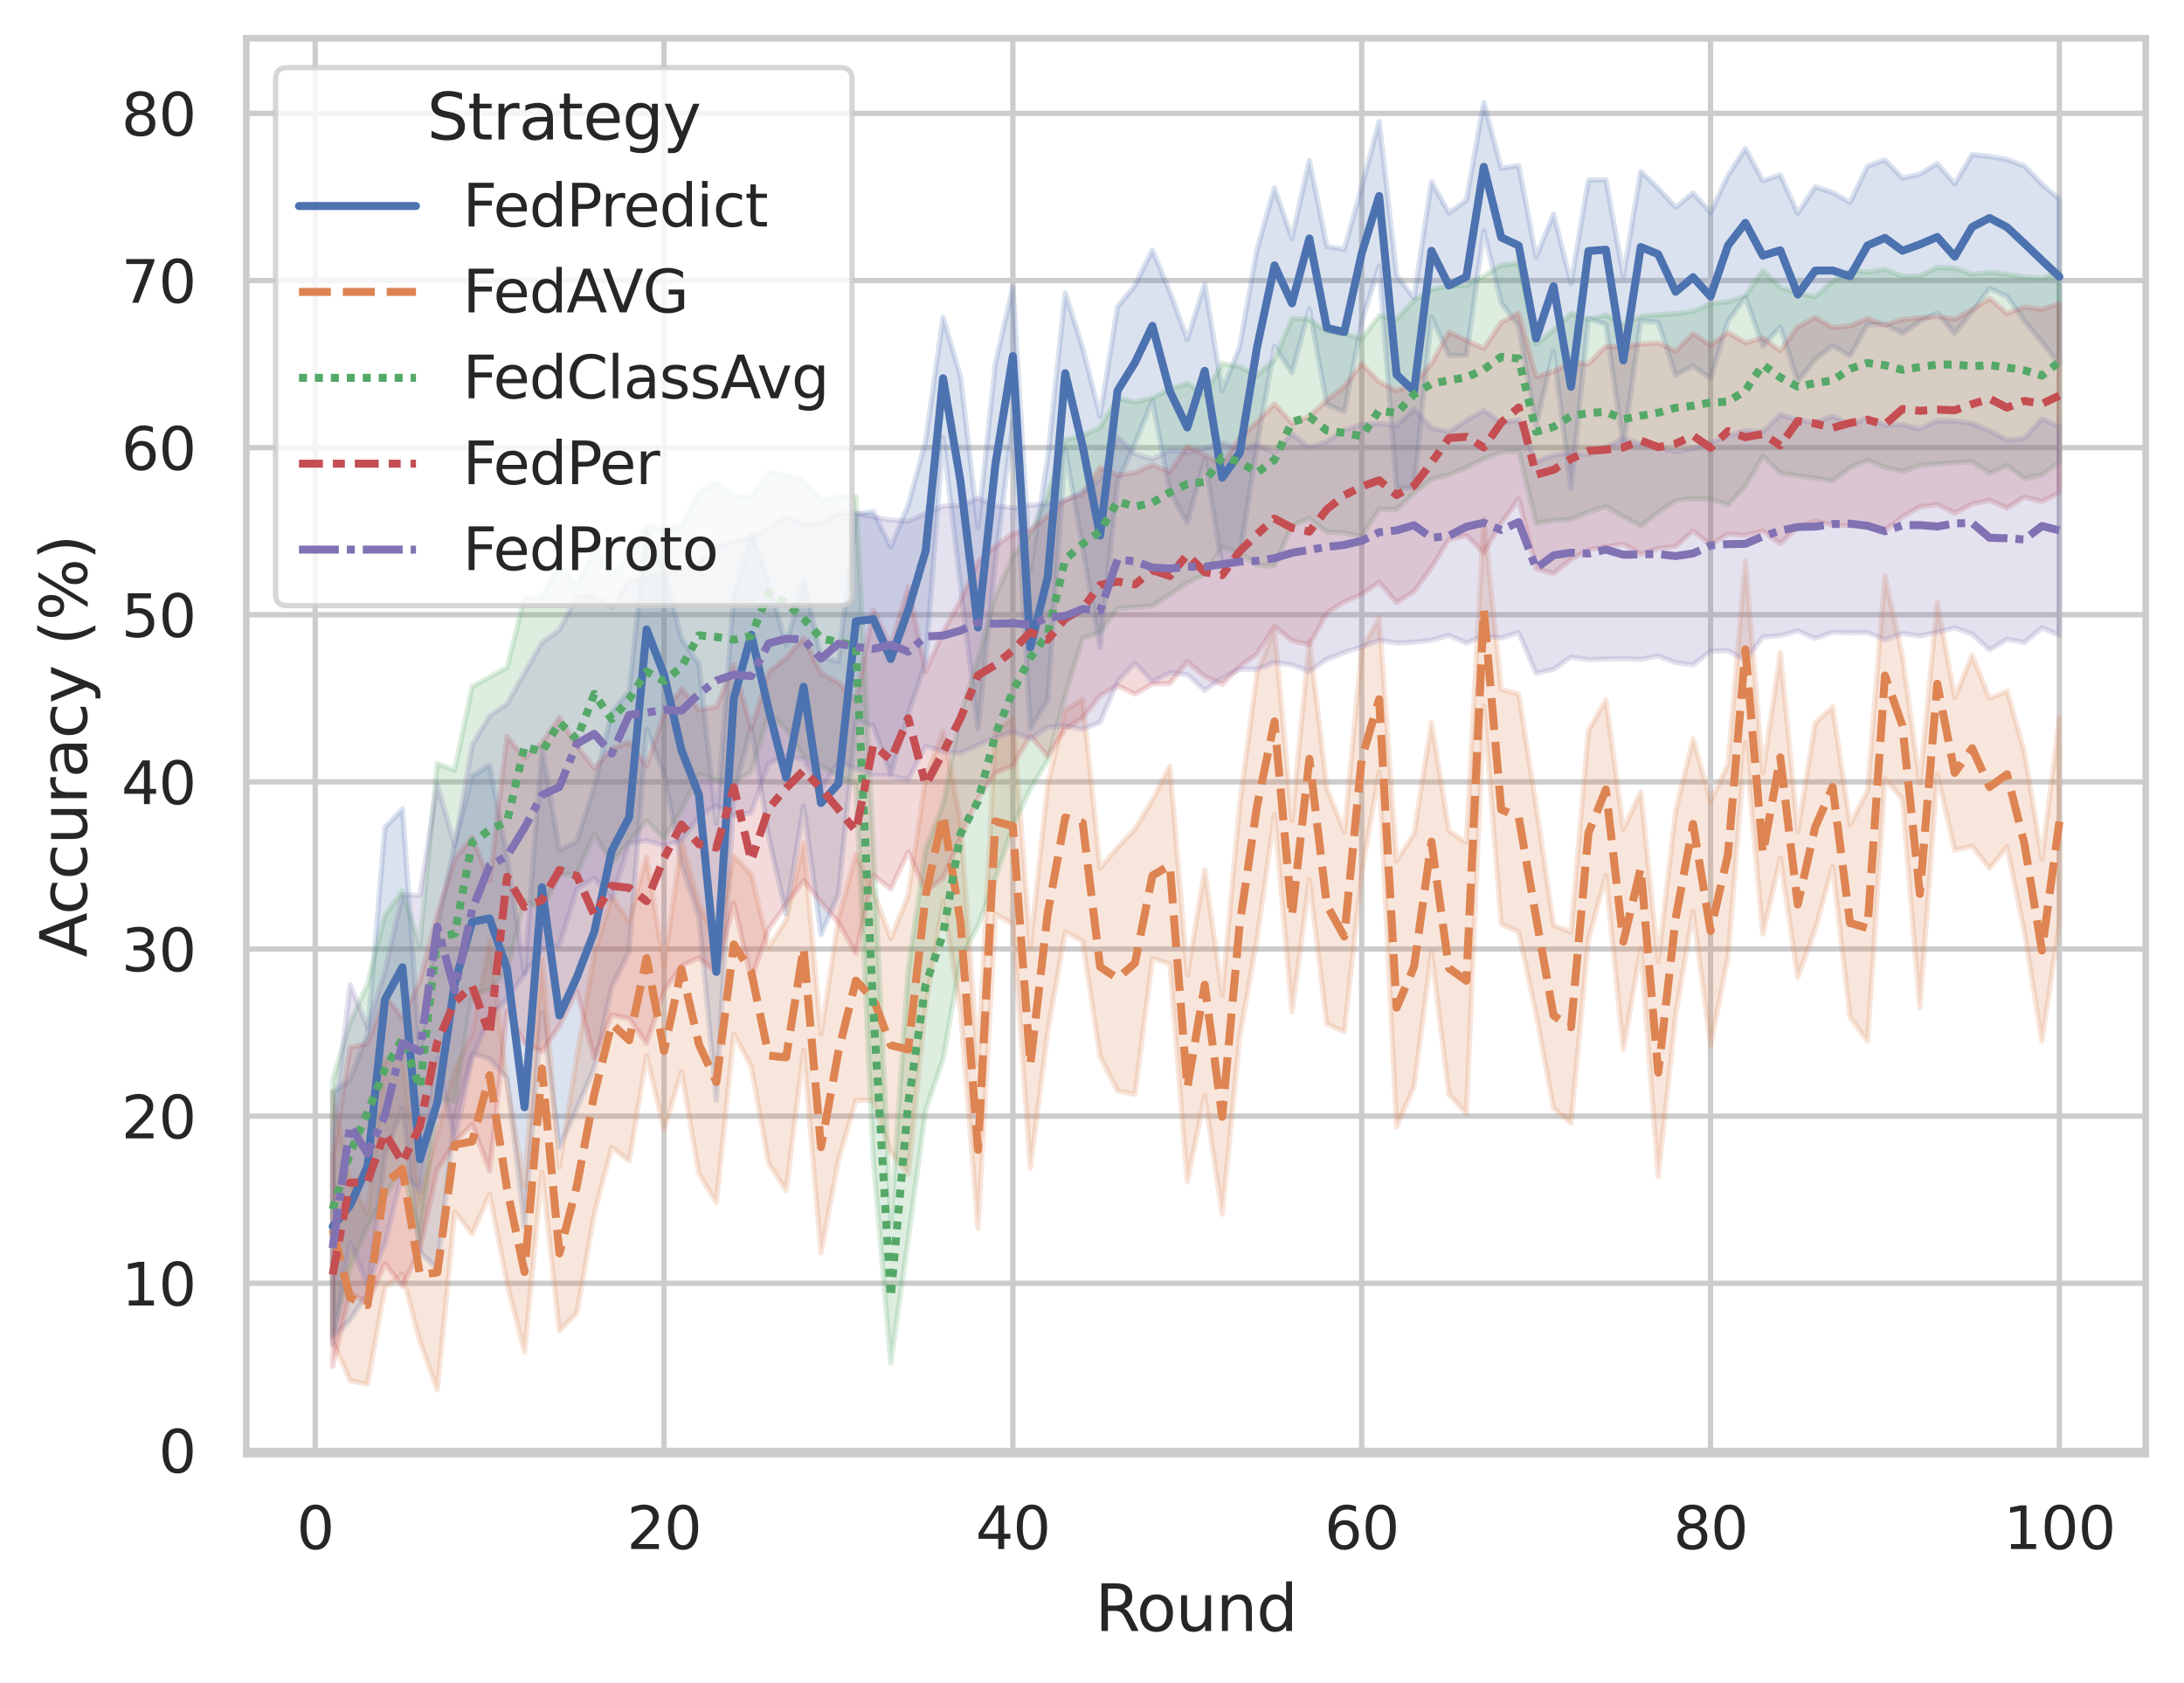 <?xml version="1.0" encoding="utf-8" standalone="no"?>
<!DOCTYPE svg PUBLIC "-//W3C//DTD SVG 1.1//EN"
  "http://www.w3.org/Graphics/SVG/1.1/DTD/svg11.dtd">
<svg xmlns:xlink="http://www.w3.org/1999/xlink" width="410.631pt" height="316.272pt" viewBox="0 0 410.631 316.272" xmlns="http://www.w3.org/2000/svg" version="1.1">
 <defs>
  <style type="text/css">*{stroke-linejoin: round; stroke-linecap: butt}</style>
 </defs>
 <g id="figure_1">
  <g id="patch_1">
   <path d="M 0 316.272 
L 410.631 316.272 
L 410.631 0 
L 0 0 
z
" style="fill: #ffffff"/>
  </g>
  <g id="axes_1">
   <g id="patch_2">
    <path d="M 46.311 273.312 
L 403.431 273.312 
L 403.431 7.2 
L 46.311 7.2 
z
" style="fill: #ffffff"/>
   </g>
   <g id="matplotlib.axis_1">
    <g id="xtick_1">
     <g id="line2d_1">
      <path d="M 59.265 273.312 
L 59.265 7.2 
" clip-path="url(#p1f7f3a51f3)" style="fill: none; stroke: #cccccc; stroke-linecap: round"/>
     </g>
     <g id="text_1">
      <!-- 0 -->
      <g style="fill: #262626" transform="translate(55.765 291.17) scale(0.11 -0.11)">
       <defs>
        <path id="DejaVuSans-30" d="M 2034 4250 
Q 1547 4250 1301 3770 
Q 1056 3291 1056 2328 
Q 1056 1369 1301 889 
Q 1547 409 2034 409 
Q 2525 409 2770 889 
Q 3016 1369 3016 2328 
Q 3016 3291 2770 3770 
Q 2525 4250 2034 4250 
z
M 2034 4750 
Q 2819 4750 3233 4129 
Q 3647 3509 3647 2328 
Q 3647 1150 3233 529 
Q 2819 -91 2034 -91 
Q 1250 -91 836 529 
Q 422 1150 422 2328 
Q 422 3509 836 4129 
Q 1250 4750 2034 4750 
z
" transform="scale(0.016)"/>
       </defs>
       <use xlink:href="#DejaVuSans-30"/>
      </g>
     </g>
    </g>
    <g id="xtick_2">
     <g id="line2d_2">
      <path d="M 124.851 273.312 
L 124.851 7.2 
" clip-path="url(#p1f7f3a51f3)" style="fill: none; stroke: #cccccc; stroke-linecap: round"/>
     </g>
     <g id="text_2">
      <!-- 20 -->
      <g style="fill: #262626" transform="translate(117.853 291.17) scale(0.11 -0.11)">
       <defs>
        <path id="DejaVuSans-32" d="M 1228 531 
L 3431 531 
L 3431 0 
L 469 0 
L 469 531 
Q 828 903 1448 1529 
Q 2069 2156 2228 2338 
Q 2531 2678 2651 2914 
Q 2772 3150 2772 3378 
Q 2772 3750 2511 3984 
Q 2250 4219 1831 4219 
Q 1534 4219 1204 4116 
Q 875 4013 500 3803 
L 500 4441 
Q 881 4594 1212 4672 
Q 1544 4750 1819 4750 
Q 2544 4750 2975 4387 
Q 3406 4025 3406 3419 
Q 3406 3131 3298 2873 
Q 3191 2616 2906 2266 
Q 2828 2175 2409 1742 
Q 1991 1309 1228 531 
z
" transform="scale(0.016)"/>
       </defs>
       <use xlink:href="#DejaVuSans-32"/>
       <use xlink:href="#DejaVuSans-30" x="63.623"/>
      </g>
     </g>
    </g>
    <g id="xtick_3">
     <g id="line2d_3">
      <path d="M 190.438 273.312 
L 190.438 7.2 
" clip-path="url(#p1f7f3a51f3)" style="fill: none; stroke: #cccccc; stroke-linecap: round"/>
     </g>
     <g id="text_3">
      <!-- 40 -->
      <g style="fill: #262626" transform="translate(183.439 291.17) scale(0.11 -0.11)">
       <defs>
        <path id="DejaVuSans-34" d="M 2419 4116 
L 825 1625 
L 2419 1625 
L 2419 4116 
z
M 2253 4666 
L 3047 4666 
L 3047 1625 
L 3713 1625 
L 3713 1100 
L 3047 1100 
L 3047 0 
L 2419 0 
L 2419 1100 
L 313 1100 
L 313 1709 
L 2253 4666 
z
" transform="scale(0.016)"/>
       </defs>
       <use xlink:href="#DejaVuSans-34"/>
       <use xlink:href="#DejaVuSans-30" x="63.623"/>
      </g>
     </g>
    </g>
    <g id="xtick_4">
     <g id="line2d_4">
      <path d="M 256.025 273.312 
L 256.025 7.2 
" clip-path="url(#p1f7f3a51f3)" style="fill: none; stroke: #cccccc; stroke-linecap: round"/>
     </g>
     <g id="text_4">
      <!-- 60 -->
      <g style="fill: #262626" transform="translate(249.026 291.17) scale(0.11 -0.11)">
       <defs>
        <path id="DejaVuSans-36" d="M 2113 2584 
Q 1688 2584 1439 2293 
Q 1191 2003 1191 1497 
Q 1191 994 1439 701 
Q 1688 409 2113 409 
Q 2538 409 2786 701 
Q 3034 994 3034 1497 
Q 3034 2003 2786 2293 
Q 2538 2584 2113 2584 
z
M 3366 4563 
L 3366 3988 
Q 3128 4100 2886 4159 
Q 2644 4219 2406 4219 
Q 1781 4219 1451 3797 
Q 1122 3375 1075 2522 
Q 1259 2794 1537 2939 
Q 1816 3084 2150 3084 
Q 2853 3084 3261 2657 
Q 3669 2231 3669 1497 
Q 3669 778 3244 343 
Q 2819 -91 2113 -91 
Q 1303 -91 875 529 
Q 447 1150 447 2328 
Q 447 3434 972 4092 
Q 1497 4750 2381 4750 
Q 2619 4750 2861 4703 
Q 3103 4656 3366 4563 
z
" transform="scale(0.016)"/>
       </defs>
       <use xlink:href="#DejaVuSans-36"/>
       <use xlink:href="#DejaVuSans-30" x="63.623"/>
      </g>
     </g>
    </g>
    <g id="xtick_5">
     <g id="line2d_5">
      <path d="M 321.612 273.312 
L 321.612 7.2 
" clip-path="url(#p1f7f3a51f3)" style="fill: none; stroke: #cccccc; stroke-linecap: round"/>
     </g>
     <g id="text_5">
      <!-- 80 -->
      <g style="fill: #262626" transform="translate(314.613 291.17) scale(0.11 -0.11)">
       <defs>
        <path id="DejaVuSans-38" d="M 2034 2216 
Q 1584 2216 1326 1975 
Q 1069 1734 1069 1313 
Q 1069 891 1326 650 
Q 1584 409 2034 409 
Q 2484 409 2743 651 
Q 3003 894 3003 1313 
Q 3003 1734 2745 1975 
Q 2488 2216 2034 2216 
z
M 1403 2484 
Q 997 2584 770 2862 
Q 544 3141 544 3541 
Q 544 4100 942 4425 
Q 1341 4750 2034 4750 
Q 2731 4750 3128 4425 
Q 3525 4100 3525 3541 
Q 3525 3141 3298 2862 
Q 3072 2584 2669 2484 
Q 3125 2378 3379 2068 
Q 3634 1759 3634 1313 
Q 3634 634 3220 271 
Q 2806 -91 2034 -91 
Q 1263 -91 848 271 
Q 434 634 434 1313 
Q 434 1759 690 2068 
Q 947 2378 1403 2484 
z
M 1172 3481 
Q 1172 3119 1398 2916 
Q 1625 2713 2034 2713 
Q 2441 2713 2670 2916 
Q 2900 3119 2900 3481 
Q 2900 3844 2670 4047 
Q 2441 4250 2034 4250 
Q 1625 4250 1398 4047 
Q 1172 3844 1172 3481 
z
" transform="scale(0.016)"/>
       </defs>
       <use xlink:href="#DejaVuSans-38"/>
       <use xlink:href="#DejaVuSans-30" x="63.623"/>
      </g>
     </g>
    </g>
    <g id="xtick_6">
     <g id="line2d_6">
      <path d="M 387.199 273.312 
L 387.199 7.2 
" clip-path="url(#p1f7f3a51f3)" style="fill: none; stroke: #cccccc; stroke-linecap: round"/>
     </g>
     <g id="text_6">
      <!-- 100 -->
      <g style="fill: #262626" transform="translate(376.7 291.17) scale(0.11 -0.11)">
       <defs>
        <path id="DejaVuSans-31" d="M 794 531 
L 1825 531 
L 1825 4091 
L 703 3866 
L 703 4441 
L 1819 4666 
L 2450 4666 
L 2450 531 
L 3481 531 
L 3481 0 
L 794 0 
L 794 531 
z
" transform="scale(0.016)"/>
       </defs>
       <use xlink:href="#DejaVuSans-31"/>
       <use xlink:href="#DejaVuSans-30" x="63.623"/>
       <use xlink:href="#DejaVuSans-30" x="127.246"/>
      </g>
     </g>
    </g>
    <g id="text_7">
     <!-- Round -->
     <g style="fill: #262626" transform="translate(205.887 306.576) scale(0.12 -0.12)">
      <defs>
       <path id="DejaVuSans-52" d="M 2841 2188 
Q 3044 2119 3236 1894 
Q 3428 1669 3622 1275 
L 4263 0 
L 3584 0 
L 2988 1197 
Q 2756 1666 2539 1819 
Q 2322 1972 1947 1972 
L 1259 1972 
L 1259 0 
L 628 0 
L 628 4666 
L 2053 4666 
Q 2853 4666 3247 4331 
Q 3641 3997 3641 3322 
Q 3641 2881 3436 2590 
Q 3231 2300 2841 2188 
z
M 1259 4147 
L 1259 2491 
L 2053 2491 
Q 2509 2491 2742 2702 
Q 2975 2913 2975 3322 
Q 2975 3731 2742 3939 
Q 2509 4147 2053 4147 
L 1259 4147 
z
" transform="scale(0.016)"/>
       <path id="DejaVuSans-6f" d="M 1959 3097 
Q 1497 3097 1228 2736 
Q 959 2375 959 1747 
Q 959 1119 1226 758 
Q 1494 397 1959 397 
Q 2419 397 2687 759 
Q 2956 1122 2956 1747 
Q 2956 2369 2687 2733 
Q 2419 3097 1959 3097 
z
M 1959 3584 
Q 2709 3584 3137 3096 
Q 3566 2609 3566 1747 
Q 3566 888 3137 398 
Q 2709 -91 1959 -91 
Q 1206 -91 779 398 
Q 353 888 353 1747 
Q 353 2609 779 3096 
Q 1206 3584 1959 3584 
z
" transform="scale(0.016)"/>
       <path id="DejaVuSans-75" d="M 544 1381 
L 544 3500 
L 1119 3500 
L 1119 1403 
Q 1119 906 1312 657 
Q 1506 409 1894 409 
Q 2359 409 2629 706 
Q 2900 1003 2900 1516 
L 2900 3500 
L 3475 3500 
L 3475 0 
L 2900 0 
L 2900 538 
Q 2691 219 2414 64 
Q 2138 -91 1772 -91 
Q 1169 -91 856 284 
Q 544 659 544 1381 
z
M 1991 3584 
L 1991 3584 
z
" transform="scale(0.016)"/>
       <path id="DejaVuSans-6e" d="M 3513 2113 
L 3513 0 
L 2938 0 
L 2938 2094 
Q 2938 2591 2744 2837 
Q 2550 3084 2163 3084 
Q 1697 3084 1428 2787 
Q 1159 2491 1159 1978 
L 1159 0 
L 581 0 
L 581 3500 
L 1159 3500 
L 1159 2956 
Q 1366 3272 1645 3428 
Q 1925 3584 2291 3584 
Q 2894 3584 3203 3211 
Q 3513 2838 3513 2113 
z
" transform="scale(0.016)"/>
       <path id="DejaVuSans-64" d="M 2906 2969 
L 2906 4863 
L 3481 4863 
L 3481 0 
L 2906 0 
L 2906 525 
Q 2725 213 2448 61 
Q 2172 -91 1784 -91 
Q 1150 -91 751 415 
Q 353 922 353 1747 
Q 353 2572 751 3078 
Q 1150 3584 1784 3584 
Q 2172 3584 2448 3432 
Q 2725 3281 2906 2969 
z
M 947 1747 
Q 947 1113 1208 752 
Q 1469 391 1925 391 
Q 2381 391 2643 752 
Q 2906 1113 2906 1747 
Q 2906 2381 2643 2742 
Q 2381 3103 1925 3103 
Q 1469 3103 1208 2742 
Q 947 2381 947 1747 
z
" transform="scale(0.016)"/>
      </defs>
      <use xlink:href="#DejaVuSans-52"/>
      <use xlink:href="#DejaVuSans-6f" x="64.982"/>
      <use xlink:href="#DejaVuSans-75" x="126.164"/>
      <use xlink:href="#DejaVuSans-6e" x="189.543"/>
      <use xlink:href="#DejaVuSans-64" x="252.922"/>
     </g>
    </g>
   </g>
   <g id="matplotlib.axis_2">
    <g id="ytick_1">
     <g id="line2d_7">
      <path d="M 46.311 272.627 
L 403.431 272.627 
" clip-path="url(#p1f7f3a51f3)" style="fill: none; stroke: #cccccc; stroke-linecap: round"/>
     </g>
     <g id="text_8">
      <!-- 0 -->
      <g style="fill: #262626" transform="translate(29.812 276.806) scale(0.11 -0.11)">
       <use xlink:href="#DejaVuSans-30"/>
      </g>
     </g>
    </g>
    <g id="ytick_2">
     <g id="line2d_8">
      <path d="M 46.311 241.212 
L 403.431 241.212 
" clip-path="url(#p1f7f3a51f3)" style="fill: none; stroke: #cccccc; stroke-linecap: round"/>
     </g>
     <g id="text_9">
      <!-- 10 -->
      <g style="fill: #262626" transform="translate(22.814 245.391) scale(0.11 -0.11)">
       <use xlink:href="#DejaVuSans-31"/>
       <use xlink:href="#DejaVuSans-30" x="63.623"/>
      </g>
     </g>
    </g>
    <g id="ytick_3">
     <g id="line2d_9">
      <path d="M 46.311 209.798 
L 403.431 209.798 
" clip-path="url(#p1f7f3a51f3)" style="fill: none; stroke: #cccccc; stroke-linecap: round"/>
     </g>
     <g id="text_10">
      <!-- 20 -->
      <g style="fill: #262626" transform="translate(22.814 213.977) scale(0.11 -0.11)">
       <use xlink:href="#DejaVuSans-32"/>
       <use xlink:href="#DejaVuSans-30" x="63.623"/>
      </g>
     </g>
    </g>
    <g id="ytick_4">
     <g id="line2d_10">
      <path d="M 46.311 178.383 
L 403.431 178.383 
" clip-path="url(#p1f7f3a51f3)" style="fill: none; stroke: #cccccc; stroke-linecap: round"/>
     </g>
     <g id="text_11">
      <!-- 30 -->
      <g style="fill: #262626" transform="translate(22.814 182.562) scale(0.11 -0.11)">
       <defs>
        <path id="DejaVuSans-33" d="M 2597 2516 
Q 3050 2419 3304 2112 
Q 3559 1806 3559 1356 
Q 3559 666 3084 287 
Q 2609 -91 1734 -91 
Q 1441 -91 1130 -33 
Q 819 25 488 141 
L 488 750 
Q 750 597 1062 519 
Q 1375 441 1716 441 
Q 2309 441 2620 675 
Q 2931 909 2931 1356 
Q 2931 1769 2642 2001 
Q 2353 2234 1838 2234 
L 1294 2234 
L 1294 2753 
L 1863 2753 
Q 2328 2753 2575 2939 
Q 2822 3125 2822 3475 
Q 2822 3834 2567 4026 
Q 2313 4219 1838 4219 
Q 1578 4219 1281 4162 
Q 984 4106 628 3988 
L 628 4550 
Q 988 4650 1302 4700 
Q 1616 4750 1894 4750 
Q 2613 4750 3031 4423 
Q 3450 4097 3450 3541 
Q 3450 3153 3228 2886 
Q 3006 2619 2597 2516 
z
" transform="scale(0.016)"/>
       </defs>
       <use xlink:href="#DejaVuSans-33"/>
       <use xlink:href="#DejaVuSans-30" x="63.623"/>
      </g>
     </g>
    </g>
    <g id="ytick_5">
     <g id="line2d_11">
      <path d="M 46.311 146.968 
L 403.431 146.968 
" clip-path="url(#p1f7f3a51f3)" style="fill: none; stroke: #cccccc; stroke-linecap: round"/>
     </g>
     <g id="text_12">
      <!-- 40 -->
      <g style="fill: #262626" transform="translate(22.814 151.147) scale(0.11 -0.11)">
       <use xlink:href="#DejaVuSans-34"/>
       <use xlink:href="#DejaVuSans-30" x="63.623"/>
      </g>
     </g>
    </g>
    <g id="ytick_6">
     <g id="line2d_12">
      <path d="M 46.311 115.553 
L 403.431 115.553 
" clip-path="url(#p1f7f3a51f3)" style="fill: none; stroke: #cccccc; stroke-linecap: round"/>
     </g>
     <g id="text_13">
      <!-- 50 -->
      <g style="fill: #262626" transform="translate(22.814 119.733) scale(0.11 -0.11)">
       <defs>
        <path id="DejaVuSans-35" d="M 691 4666 
L 3169 4666 
L 3169 4134 
L 1269 4134 
L 1269 2991 
Q 1406 3038 1543 3061 
Q 1681 3084 1819 3084 
Q 2600 3084 3056 2656 
Q 3513 2228 3513 1497 
Q 3513 744 3044 326 
Q 2575 -91 1722 -91 
Q 1428 -91 1123 -41 
Q 819 9 494 109 
L 494 744 
Q 775 591 1075 516 
Q 1375 441 1709 441 
Q 2250 441 2565 725 
Q 2881 1009 2881 1497 
Q 2881 1984 2565 2268 
Q 2250 2553 1709 2553 
Q 1456 2553 1204 2497 
Q 953 2441 691 2322 
L 691 4666 
z
" transform="scale(0.016)"/>
       </defs>
       <use xlink:href="#DejaVuSans-35"/>
       <use xlink:href="#DejaVuSans-30" x="63.623"/>
      </g>
     </g>
    </g>
    <g id="ytick_7">
     <g id="line2d_13">
      <path d="M 46.311 84.139 
L 403.431 84.139 
" clip-path="url(#p1f7f3a51f3)" style="fill: none; stroke: #cccccc; stroke-linecap: round"/>
     </g>
     <g id="text_14">
      <!-- 60 -->
      <g style="fill: #262626" transform="translate(22.814 88.318) scale(0.11 -0.11)">
       <use xlink:href="#DejaVuSans-36"/>
       <use xlink:href="#DejaVuSans-30" x="63.623"/>
      </g>
     </g>
    </g>
    <g id="ytick_8">
     <g id="line2d_14">
      <path d="M 46.311 52.724 
L 403.431 52.724 
" clip-path="url(#p1f7f3a51f3)" style="fill: none; stroke: #cccccc; stroke-linecap: round"/>
     </g>
     <g id="text_15">
      <!-- 70 -->
      <g style="fill: #262626" transform="translate(22.814 56.903) scale(0.11 -0.11)">
       <defs>
        <path id="DejaVuSans-37" d="M 525 4666 
L 3525 4666 
L 3525 4397 
L 1831 0 
L 1172 0 
L 2766 4134 
L 525 4134 
L 525 4666 
z
" transform="scale(0.016)"/>
       </defs>
       <use xlink:href="#DejaVuSans-37"/>
       <use xlink:href="#DejaVuSans-30" x="63.623"/>
      </g>
     </g>
    </g>
    <g id="ytick_9">
     <g id="line2d_15">
      <path d="M 46.311 21.309 
L 403.431 21.309 
" clip-path="url(#p1f7f3a51f3)" style="fill: none; stroke: #cccccc; stroke-linecap: round"/>
     </g>
     <g id="text_16">
      <!-- 80 -->
      <g style="fill: #262626" transform="translate(22.814 25.488) scale(0.11 -0.11)">
       <use xlink:href="#DejaVuSans-38"/>
       <use xlink:href="#DejaVuSans-30" x="63.623"/>
      </g>
     </g>
    </g>
    <g id="text_17">
     <!-- Accuracy (%) -->
     <g style="fill: #262626" transform="translate(16.318 179.939) rotate(-90) scale(0.12 -0.12)">
      <defs>
       <path id="DejaVuSans-41" d="M 2188 4044 
L 1331 1722 
L 3047 1722 
L 2188 4044 
z
M 1831 4666 
L 2547 4666 
L 4325 0 
L 3669 0 
L 3244 1197 
L 1141 1197 
L 716 0 
L 50 0 
L 1831 4666 
z
" transform="scale(0.016)"/>
       <path id="DejaVuSans-63" d="M 3122 3366 
L 3122 2828 
Q 2878 2963 2633 3030 
Q 2388 3097 2138 3097 
Q 1578 3097 1268 2742 
Q 959 2388 959 1747 
Q 959 1106 1268 751 
Q 1578 397 2138 397 
Q 2388 397 2633 464 
Q 2878 531 3122 666 
L 3122 134 
Q 2881 22 2623 -34 
Q 2366 -91 2075 -91 
Q 1284 -91 818 406 
Q 353 903 353 1747 
Q 353 2603 823 3093 
Q 1294 3584 2113 3584 
Q 2378 3584 2631 3529 
Q 2884 3475 3122 3366 
z
" transform="scale(0.016)"/>
       <path id="DejaVuSans-72" d="M 2631 2963 
Q 2534 3019 2420 3045 
Q 2306 3072 2169 3072 
Q 1681 3072 1420 2755 
Q 1159 2438 1159 1844 
L 1159 0 
L 581 0 
L 581 3500 
L 1159 3500 
L 1159 2956 
Q 1341 3275 1631 3429 
Q 1922 3584 2338 3584 
Q 2397 3584 2469 3576 
Q 2541 3569 2628 3553 
L 2631 2963 
z
" transform="scale(0.016)"/>
       <path id="DejaVuSans-61" d="M 2194 1759 
Q 1497 1759 1228 1600 
Q 959 1441 959 1056 
Q 959 750 1161 570 
Q 1363 391 1709 391 
Q 2188 391 2477 730 
Q 2766 1069 2766 1631 
L 2766 1759 
L 2194 1759 
z
M 3341 1997 
L 3341 0 
L 2766 0 
L 2766 531 
Q 2569 213 2275 61 
Q 1981 -91 1556 -91 
Q 1019 -91 701 211 
Q 384 513 384 1019 
Q 384 1609 779 1909 
Q 1175 2209 1959 2209 
L 2766 2209 
L 2766 2266 
Q 2766 2663 2505 2880 
Q 2244 3097 1772 3097 
Q 1472 3097 1187 3025 
Q 903 2953 641 2809 
L 641 3341 
Q 956 3463 1253 3523 
Q 1550 3584 1831 3584 
Q 2591 3584 2966 3190 
Q 3341 2797 3341 1997 
z
" transform="scale(0.016)"/>
       <path id="DejaVuSans-79" d="M 2059 -325 
Q 1816 -950 1584 -1140 
Q 1353 -1331 966 -1331 
L 506 -1331 
L 506 -850 
L 844 -850 
Q 1081 -850 1212 -737 
Q 1344 -625 1503 -206 
L 1606 56 
L 191 3500 
L 800 3500 
L 1894 763 
L 2988 3500 
L 3597 3500 
L 2059 -325 
z
" transform="scale(0.016)"/>
       <path id="DejaVuSans-20" transform="scale(0.016)"/>
       <path id="DejaVuSans-28" d="M 1984 4856 
Q 1566 4138 1362 3434 
Q 1159 2731 1159 2009 
Q 1159 1288 1364 580 
Q 1569 -128 1984 -844 
L 1484 -844 
Q 1016 -109 783 600 
Q 550 1309 550 2009 
Q 550 2706 781 3412 
Q 1013 4119 1484 4856 
L 1984 4856 
z
" transform="scale(0.016)"/>
       <path id="DejaVuSans-25" d="M 4653 2053 
Q 4381 2053 4226 1822 
Q 4072 1591 4072 1178 
Q 4072 772 4226 539 
Q 4381 306 4653 306 
Q 4919 306 5073 539 
Q 5228 772 5228 1178 
Q 5228 1588 5073 1820 
Q 4919 2053 4653 2053 
z
M 4653 2450 
Q 5147 2450 5437 2106 
Q 5728 1763 5728 1178 
Q 5728 594 5436 251 
Q 5144 -91 4653 -91 
Q 4153 -91 3862 251 
Q 3572 594 3572 1178 
Q 3572 1766 3864 2108 
Q 4156 2450 4653 2450 
z
M 1428 4353 
Q 1159 4353 1004 4120 
Q 850 3888 850 3481 
Q 850 3069 1003 2837 
Q 1156 2606 1428 2606 
Q 1700 2606 1854 2837 
Q 2009 3069 2009 3481 
Q 2009 3884 1853 4118 
Q 1697 4353 1428 4353 
z
M 4250 4750 
L 4750 4750 
L 1831 -91 
L 1331 -91 
L 4250 4750 
z
M 1428 4750 
Q 1922 4750 2215 4408 
Q 2509 4066 2509 3481 
Q 2509 2891 2217 2550 
Q 1925 2209 1428 2209 
Q 931 2209 642 2551 
Q 353 2894 353 3481 
Q 353 4063 643 4406 
Q 934 4750 1428 4750 
z
" transform="scale(0.016)"/>
       <path id="DejaVuSans-29" d="M 513 4856 
L 1013 4856 
Q 1481 4119 1714 3412 
Q 1947 2706 1947 2009 
Q 1947 1309 1714 600 
Q 1481 -109 1013 -844 
L 513 -844 
Q 928 -128 1133 580 
Q 1338 1288 1338 2009 
Q 1338 2731 1133 3434 
Q 928 4138 513 4856 
z
" transform="scale(0.016)"/>
      </defs>
      <use xlink:href="#DejaVuSans-41"/>
      <use xlink:href="#DejaVuSans-63" x="66.658"/>
      <use xlink:href="#DejaVuSans-63" x="121.639"/>
      <use xlink:href="#DejaVuSans-75" x="176.619"/>
      <use xlink:href="#DejaVuSans-72" x="239.998"/>
      <use xlink:href="#DejaVuSans-61" x="281.111"/>
      <use xlink:href="#DejaVuSans-63" x="342.391"/>
      <use xlink:href="#DejaVuSans-79" x="397.371"/>
      <use xlink:href="#DejaVuSans-20" x="456.551"/>
      <use xlink:href="#DejaVuSans-28" x="488.338"/>
      <use xlink:href="#DejaVuSans-25" x="527.352"/>
      <use xlink:href="#DejaVuSans-29" x="622.371"/>
     </g>
    </g>
   </g>
   <g id="PolyCollection_1">
    <defs>
     <path id="mbf53cf1cb6" d="M 62.544 -110.921 
L 62.544 -64.921 
L 65.823 -68.137 
L 69.103 -73.14 
L 72.382 -99.029 
L 75.661 -107.949 
L 78.941 -80.892 
L 82.22 -77.758 
L 85.499 -106.181 
L 88.779 -118.236 
L 92.058 -117.232 
L 95.337 -113.565 
L 98.617 -85.744 
L 101.896 -126.007 
L 105.175 -100.544 
L 108.455 -107.855 
L 111.734 -115.599 
L 115.013 -130.747 
L 118.293 -137.425 
L 121.572 -179.168 
L 124.851 -170.882 
L 128.131 -153.822 
L 131.41 -143.916 
L 134.689 -109.464 
L 137.969 -166.969 
L 141.248 -179.775 
L 144.527 -158.989 
L 147.807 -144.454 
L 151.086 -164.758 
L 154.365 -140.598 
L 157.645 -148.209 
L 160.924 -180.824 
L 164.203 -179.819 
L 167.483 -170.644 
L 170.762 -182.157 
L 174.041 -191.677 
L 177.321 -234.003 
L 180.6 -206.046 
L 183.88 -179.232 
L 187.159 -210.674 
L 190.438 -236.894 
L 193.718 -179.331 
L 196.997 -184.664 
L 200.276 -231.839 
L 203.556 -213.387 
L 206.835 -194.514 
L 210.114 -225.704 
L 213.394 -232.955 
L 216.673 -240.957 
L 219.952 -223.887 
L 223.232 -217.958 
L 226.511 -230.083 
L 229.79 -209.778 
L 233.07 -211.51 
L 236.349 -232.679 
L 239.628 -251.163 
L 242.908 -246.235 
L 246.187 -258.255 
L 249.466 -240.21 
L 252.746 -238.878 
L 256.025 -255.757 
L 259.304 -266.289 
L 262.584 -224.411 
L 265.863 -224.68 
L 269.142 -256.691 
L 272.422 -249.473 
L 275.701 -249.43 
L 278.98 -272.861 
L 282.26 -259.371 
L 285.539 -254.925 
L 288.818 -236.258 
L 292.098 -250.258 
L 295.377 -224.445 
L 298.656 -256.423 
L 301.936 -255.279 
L 305.215 -232.368 
L 308.494 -255.948 
L 311.774 -255.706 
L 315.053 -245.732 
L 318.332 -247.49 
L 321.612 -245.151 
L 324.891 -255.922 
L 328.17 -260.428 
L 331.45 -251.206 
L 334.729 -254.835 
L 338.008 -244.553 
L 341.288 -248.724 
L 344.567 -251.232 
L 347.846 -249.348 
L 351.126 -255.239 
L 354.405 -255.324 
L 357.684 -253.598 
L 360.964 -255.871 
L 364.243 -257.428 
L 367.522 -253.583 
L 370.802 -257.734 
L 374.081 -262.041 
L 377.361 -260.547 
L 380.64 -255.911 
L 383.919 -251.941 
L 387.199 -247.838 
L 387.199 -278.811 
L 387.199 -278.811 
L 383.919 -281.656 
L 380.64 -285.045 
L 377.361 -286.298 
L 374.081 -286.859 
L 370.802 -287.209 
L 367.522 -281.717 
L 364.243 -285.564 
L 360.964 -283.509 
L 357.684 -282.807 
L 354.405 -286.209 
L 351.126 -285.044 
L 347.846 -278.201 
L 344.567 -280.082 
L 341.288 -281.165 
L 338.008 -276.17 
L 334.729 -283.366 
L 331.45 -282.288 
L 328.17 -288.345 
L 324.891 -283.283 
L 321.612 -276.313 
L 318.332 -279.99 
L 315.053 -277.302 
L 311.774 -280.874 
L 308.494 -284.055 
L 305.215 -264.416 
L 301.936 -282.475 
L 298.656 -282.409 
L 295.377 -262.97 
L 292.098 -276.003 
L 288.818 -267.911 
L 285.539 -285.141 
L 282.26 -284.613 
L 278.98 -296.976 
L 275.701 -278.636 
L 272.422 -276.252 
L 269.142 -282.092 
L 265.863 -260.25 
L 262.584 -264.552 
L 259.304 -293.422 
L 256.025 -281.102 
L 252.746 -269.384 
L 249.466 -269.952 
L 246.187 -286.08 
L 242.908 -271.433 
L 239.628 -280.981 
L 236.349 -269.35 
L 233.07 -251.017 
L 229.79 -242.796 
L 226.511 -262.861 
L 223.232 -252.46 
L 219.952 -261.381 
L 216.673 -269.248 
L 213.394 -262.604 
L 210.114 -258.57 
L 206.835 -237.941 
L 203.556 -250.845 
L 200.276 -261.217 
L 196.997 -230.13 
L 193.718 -209.096 
L 190.438 -262.278 
L 187.159 -247.932 
L 183.88 -217.093 
L 180.6 -245.402 
L 177.321 -256.617 
L 174.041 -233.39 
L 170.762 -221.306 
L 167.483 -213.471 
L 164.203 -220.089 
L 160.924 -219.602 
L 157.645 -191.909 
L 154.365 -192.714 
L 151.086 -207.311 
L 147.807 -194.924 
L 144.527 -206.903 
L 141.248 -215.7 
L 137.969 -204.232 
L 134.689 -161.496 
L 131.41 -191.392 
L 128.131 -196.198 
L 124.851 -208.944 
L 121.572 -216.41 
L 118.293 -186.38 
L 115.013 -182.323 
L 111.734 -168.397 
L 108.455 -158.097 
L 105.175 -156.478 
L 101.896 -175.838 
L 98.617 -133.324 
L 95.337 -155.291 
L 92.058 -172.465 
L 88.779 -170.393 
L 85.499 -157.56 
L 82.22 -142.113 
L 78.941 -118.425 
L 75.661 -164.206 
L 72.382 -160.695 
L 69.103 -121.919 
L 65.823 -113.41 
L 62.544 -110.921 
z
" style="stroke: #4c72b0; stroke-opacity: 0.2"/>
    </defs>
    <g clip-path="url(#p1f7f3a51f3)">
     <use xlink:href="#mbf53cf1cb6" x="0" y="316.272" style="fill: #4c72b0; fill-opacity: 0.2; stroke: #4c72b0; stroke-opacity: 0.2"/>
    </g>
   </g>
   <g id="PolyCollection_2">
    <defs>
     <path id="mf4008a849b" d="M 62.544 -111.139 
L 62.544 -64.308 
L 65.823 -56.746 
L 69.103 -56.07 
L 72.382 -74.27 
L 75.661 -76.782 
L 78.941 -64.17 
L 82.22 -55.056 
L 85.499 -88.522 
L 88.779 -84.316 
L 92.058 -91.805 
L 95.337 -75.085 
L 98.617 -62.159 
L 101.896 -95.953 
L 105.175 -66.096 
L 108.455 -69.494 
L 111.734 -88.197 
L 115.013 -100.618 
L 118.293 -98.04 
L 121.572 -117.885 
L 124.851 -103.992 
L 128.131 -114.862 
L 131.41 -95.645 
L 134.689 -90.246 
L 137.969 -121.89 
L 141.248 -115.87 
L 144.527 -97.586 
L 147.807 -92.502 
L 151.086 -118.839 
L 154.365 -80.796 
L 157.645 -98.276 
L 160.924 -109.465 
L 164.203 -109.412 
L 167.483 -99.659 
L 170.762 -95.529 
L 174.041 -127.105 
L 177.321 -146.85 
L 180.6 -126.163 
L 183.88 -85.342 
L 187.159 -144.454 
L 190.438 -142.606 
L 193.718 -96.733 
L 196.997 -122.446 
L 200.276 -141.134 
L 203.556 -139.362 
L 206.835 -117.697 
L 210.114 -111.223 
L 213.394 -110.61 
L 216.673 -136.106 
L 219.952 -135.108 
L 223.232 -94.148 
L 226.511 -110.279 
L 229.79 -88.038 
L 233.07 -121.267 
L 236.349 -139.856 
L 239.628 -163.155 
L 242.908 -126.097 
L 246.187 -150.893 
L 249.466 -123.806 
L 252.746 -122.323 
L 256.025 -152.226 
L 259.304 -171.173 
L 262.584 -104.412 
L 265.863 -112.076 
L 269.142 -137.255 
L 272.422 -110.584 
L 275.701 -106.955 
L 278.98 -183.576 
L 282.26 -142.55 
L 285.539 -141.111 
L 288.818 -125.698 
L 292.098 -107.966 
L 295.377 -105.158 
L 298.656 -139.766 
L 301.936 -151.672 
L 305.215 -118.975 
L 308.494 -138.06 
L 311.774 -95.105 
L 315.053 -125.503 
L 318.332 -145.025 
L 321.612 -119.758 
L 324.891 -136.479 
L 328.17 -176.765 
L 331.45 -140.684 
L 334.729 -155.023 
L 338.008 -132.576 
L 341.288 -141.6 
L 344.567 -153.431 
L 347.846 -125.036 
L 351.126 -120.53 
L 354.405 -169.895 
L 357.684 -166.08 
L 360.964 -126.776 
L 364.243 -170.741 
L 367.522 -156.452 
L 370.802 -157.223 
L 374.081 -153.043 
L 377.361 -157.11 
L 380.64 -141.075 
L 383.919 -120.586 
L 387.199 -142.732 
L 387.199 -181.456 
L 387.199 -181.456 
L 383.919 -154.846 
L 380.64 -174.827 
L 377.361 -186.371 
L 374.081 -184.968 
L 370.802 -193.102 
L 367.522 -185.126 
L 364.243 -202.976 
L 360.964 -169.004 
L 357.684 -192.869 
L 354.405 -207.988 
L 351.126 -167.646 
L 347.846 -161.224 
L 344.567 -183.391 
L 341.288 -180.343 
L 338.008 -159.934 
L 334.729 -193.593 
L 331.45 -170.998 
L 328.17 -210.928 
L 324.891 -172.574 
L 321.612 -165.655 
L 318.332 -177.428 
L 315.053 -163.772 
L 311.774 -135.564 
L 308.494 -167.388 
L 305.215 -160.381 
L 301.936 -184.73 
L 298.656 -178.924 
L 295.377 -141.042 
L 292.098 -142.308 
L 288.818 -164.729 
L 285.539 -185.821 
L 282.26 -186.669 
L 278.98 -218.846 
L 275.701 -157.938 
L 272.422 -160.069 
L 269.142 -180.43 
L 265.863 -159.541 
L 262.584 -154.455 
L 259.304 -200.168 
L 256.025 -194.178 
L 252.746 -159.865 
L 249.466 -168.086 
L 246.187 -195.842 
L 242.908 -162.024 
L 239.628 -197.942 
L 236.349 -189.806 
L 233.07 -164.879 
L 229.79 -129.242 
L 226.511 -152.741 
L 223.232 -133.014 
L 219.952 -172.286 
L 216.673 -165.875 
L 213.394 -160.441 
L 210.114 -156.955 
L 206.835 -153.056 
L 203.556 -184.834 
L 200.276 -182.748 
L 196.997 -168.816 
L 193.718 -138.274 
L 190.438 -181.228 
L 187.159 -178.85 
L 183.88 -116.105 
L 180.6 -161.928 
L 177.321 -178.848 
L 174.041 -170.149 
L 170.762 -147.976 
L 167.483 -139.858 
L 164.203 -148.726 
L 160.924 -155.666 
L 157.645 -143.653 
L 154.365 -121.844 
L 151.086 -157.788 
L 147.807 -143.341 
L 144.527 -138.236 
L 141.248 -151.944 
L 137.969 -155.399 
L 134.689 -139.457 
L 131.41 -146.56 
L 128.131 -158.169 
L 124.851 -134.617 
L 121.572 -155.257 
L 118.293 -143.053 
L 115.013 -147.726 
L 111.734 -136.942 
L 108.455 -117.732 
L 105.175 -96.912 
L 101.896 -135.987 
L 98.617 -93.385 
L 95.337 -112.33 
L 92.058 -139.355 
L 88.779 -122.064 
L 85.499 -115.129 
L 82.22 -103.13 
L 78.941 -90.881 
L 75.661 -117.828 
L 72.382 -116.998 
L 69.103 -88.168 
L 65.823 -93.927 
L 62.544 -111.139 
z
" style="stroke: #dd8452; stroke-opacity: 0.2"/>
    </defs>
    <g clip-path="url(#p1f7f3a51f3)">
     <use xlink:href="#mf4008a849b" x="0" y="316.272" style="fill: #dd8452; fill-opacity: 0.2; stroke: #dd8452; stroke-opacity: 0.2"/>
    </g>
   </g>
   <g id="PolyCollection_3">
    <defs>
     <path id="m118b9fd4fa" d="M 62.544 -113.2 
L 62.544 -65.466 
L 65.823 -78.014 
L 69.103 -85.781 
L 72.382 -91.412 
L 75.661 -96.855 
L 78.941 -83.118 
L 82.22 -109.655 
L 85.499 -109.298 
L 88.779 -129.415 
L 92.058 -130.207 
L 95.337 -133.728 
L 98.617 -147.019 
L 101.896 -145.251 
L 105.175 -151.874 
L 108.455 -151.941 
L 111.734 -159.519 
L 115.013 -154.062 
L 118.293 -157.997 
L 121.572 -161.986 
L 124.851 -158.658 
L 128.131 -164.04 
L 131.41 -170.751 
L 134.689 -169.613 
L 137.969 -169.213 
L 141.248 -171.132 
L 144.527 -182.127 
L 147.807 -179.19 
L 151.086 -174.079 
L 154.365 -172.309 
L 157.645 -170.427 
L 160.924 -168.777 
L 164.203 -98.385 
L 167.483 -60.144 
L 170.762 -83.458 
L 174.041 -107.7 
L 177.321 -117.235 
L 180.6 -136.014 
L 183.88 -142.283 
L 187.159 -151.135 
L 190.438 -160.971 
L 193.718 -168.007 
L 196.997 -173.382 
L 200.276 -185.531 
L 203.556 -196.255 
L 206.835 -197.415 
L 210.114 -201.895 
L 213.394 -202.114 
L 216.673 -202.381 
L 219.952 -204.499 
L 223.232 -206.706 
L 226.511 -208.34 
L 229.79 -213.437 
L 233.07 -212.397 
L 236.349 -209.976 
L 239.628 -209.877 
L 242.908 -217.475 
L 246.187 -218.82 
L 249.466 -216.251 
L 252.746 -216.089 
L 256.025 -215.48 
L 259.304 -220.562 
L 262.584 -220.517 
L 265.863 -223.594 
L 269.142 -226.18 
L 272.422 -226.996 
L 275.701 -228.383 
L 278.98 -230.027 
L 282.26 -231.233 
L 285.539 -231.457 
L 288.818 -217.901 
L 292.098 -218.422 
L 295.377 -218.615 
L 298.656 -220.053 
L 301.936 -221.053 
L 305.215 -219.151 
L 308.494 -217.37 
L 311.774 -219.932 
L 315.053 -222.197 
L 318.332 -222.559 
L 321.612 -222.44 
L 324.891 -221.367 
L 328.17 -224.913 
L 331.45 -230.527 
L 334.729 -227.338 
L 338.008 -226.844 
L 341.288 -226.396 
L 344.567 -225.86 
L 347.846 -228.373 
L 351.126 -229.78 
L 354.405 -228.408 
L 357.684 -227.671 
L 360.964 -228.799 
L 364.243 -229.048 
L 367.522 -229.325 
L 370.802 -229.469 
L 374.081 -227.322 
L 377.361 -228.793 
L 380.64 -226.325 
L 383.919 -227.029 
L 387.199 -229.386 
L 387.199 -265.175 
L 387.199 -265.175 
L 383.919 -263.959 
L 380.64 -264.24 
L 377.361 -264.698 
L 374.081 -265.063 
L 370.802 -264.697 
L 367.522 -265.901 
L 364.243 -265.992 
L 360.964 -264.388 
L 357.684 -264.348 
L 354.405 -265.642 
L 351.126 -265.101 
L 347.846 -265.437 
L 344.567 -263.402 
L 341.288 -260.485 
L 338.008 -261.161 
L 334.729 -262.265 
L 331.45 -265.379 
L 328.17 -260.678 
L 324.891 -259.546 
L 321.612 -259.192 
L 318.332 -257.756 
L 315.053 -257.325 
L 311.774 -257.085 
L 308.494 -256.816 
L 305.215 -255.313 
L 301.936 -257.057 
L 298.656 -256.24 
L 295.377 -257.311 
L 292.098 -254.309 
L 288.818 -251.521 
L 285.539 -266.801 
L 282.26 -266.426 
L 278.98 -264.424 
L 275.701 -262.603 
L 272.422 -262.543 
L 269.142 -261.817 
L 265.863 -259.798 
L 262.584 -256.288 
L 259.304 -256.949 
L 256.025 -252.553 
L 252.746 -253.549 
L 249.466 -253.929 
L 246.187 -256.25 
L 242.908 -256.409 
L 239.628 -248.607 
L 236.349 -245.747 
L 233.07 -247.282 
L 229.79 -247.98 
L 226.511 -242.076 
L 223.232 -244.222 
L 219.952 -243.206 
L 216.673 -241.46 
L 213.394 -240.691 
L 210.114 -241.438 
L 206.835 -235.925 
L 203.556 -234.373 
L 200.276 -233.625 
L 196.997 -223.193 
L 193.718 -215.826 
L 190.438 -211.743 
L 187.159 -204.227 
L 183.88 -192.209 
L 180.6 -182.077 
L 177.321 -165.154 
L 174.041 -156.776 
L 170.762 -134.048 
L 167.483 -86.45 
L 164.203 -157.78 
L 160.924 -222.814 
L 157.645 -222.922 
L 154.365 -222.196 
L 151.086 -226.052 
L 147.807 -227.051 
L 144.527 -227.518 
L 141.248 -222.949 
L 137.969 -223.271 
L 134.689 -225.528 
L 131.41 -223.786 
L 128.131 -217.429 
L 124.851 -216.904 
L 121.572 -217.476 
L 118.293 -211.831 
L 115.013 -208.195 
L 111.734 -213.079 
L 108.455 -205.932 
L 105.175 -210.293 
L 101.896 -203.966 
L 98.617 -203.871 
L 95.337 -190.782 
L 92.058 -188.994 
L 88.779 -187.197 
L 85.499 -171.539 
L 82.22 -172.724 
L 78.941 -138.597 
L 75.661 -148.798 
L 72.382 -144.273 
L 69.103 -131.34 
L 65.823 -124.058 
L 62.544 -113.2 
z
" style="stroke: #55a868; stroke-opacity: 0.2"/>
    </defs>
    <g clip-path="url(#p1f7f3a51f3)">
     <use xlink:href="#m118b9fd4fa" x="0" y="316.272" style="fill: #55a868; fill-opacity: 0.2; stroke: #55a868; stroke-opacity: 0.2"/>
    </g>
   </g>
   <g id="PolyCollection_4">
    <defs>
     <path id="m55e516f612" d="M 62.544 -98.439 
L 62.544 -59.41 
L 65.823 -73.455 
L 69.103 -71.129 
L 72.382 -78.802 
L 75.661 -74.519 
L 78.941 -81.262 
L 82.22 -96.412 
L 85.499 -101.614 
L 88.779 -104.942 
L 92.058 -96.17 
L 95.337 -126.123 
L 98.617 -120.199 
L 101.896 -118.625 
L 105.175 -123.455 
L 108.455 -129.978 
L 111.734 -117.332 
L 115.013 -125.513 
L 118.293 -124.774 
L 121.572 -120.17 
L 124.851 -130.002 
L 128.131 -134.703 
L 131.41 -136.266 
L 134.689 -133.423 
L 137.969 -146.553 
L 141.248 -132.222 
L 144.527 -141.655 
L 147.807 -146.294 
L 151.086 -150.749 
L 154.365 -146.69 
L 157.645 -142.852 
L 160.924 -137.056 
L 164.203 -151.756 
L 167.483 -149.188 
L 170.762 -156.179 
L 174.041 -148.742 
L 177.321 -151.226 
L 180.6 -158.764 
L 183.88 -166.176 
L 187.159 -170.987 
L 190.438 -172.362 
L 193.718 -177.97 
L 196.997 -174.086 
L 200.276 -179.211 
L 203.556 -181.328 
L 206.835 -185.517 
L 210.114 -187.422 
L 213.394 -185.824 
L 216.673 -187.724 
L 219.952 -187.785 
L 223.232 -191.886 
L 226.511 -189.111 
L 229.79 -187.619 
L 233.07 -190.979 
L 236.349 -193.359 
L 239.628 -198.515 
L 242.908 -195.83 
L 246.187 -195.089 
L 249.466 -201.021 
L 252.746 -203.165 
L 256.025 -204.546 
L 259.304 -206.84 
L 262.584 -203.012 
L 265.863 -205.104 
L 269.142 -209.619 
L 272.422 -214.863 
L 275.701 -215.612 
L 278.98 -212.336 
L 282.26 -217.959 
L 285.539 -222.483 
L 288.818 -209.352 
L 292.098 -208.459 
L 295.377 -211.087 
L 298.656 -212.936 
L 301.936 -213.475 
L 305.215 -214.006 
L 308.494 -212.115 
L 311.774 -213.2 
L 315.053 -213.579 
L 318.332 -216.463 
L 321.612 -213.866 
L 324.891 -215.899 
L 328.17 -215.627 
L 331.45 -216.475 
L 334.729 -214.062 
L 338.008 -217.26 
L 341.288 -218.289 
L 344.567 -217.572 
L 347.846 -217.457 
L 351.126 -217.715 
L 354.405 -216.55 
L 357.684 -219.132 
L 360.964 -220.983 
L 364.243 -221.436 
L 367.522 -219.854 
L 370.802 -221.534 
L 374.081 -222.229 
L 377.361 -220.786 
L 380.64 -222.829 
L 383.919 -222.019 
L 387.199 -223.635 
L 387.199 -259.194 
L 387.199 -259.194 
L 383.919 -258.12 
L 380.64 -258.556 
L 377.361 -257.353 
L 374.081 -260.154 
L 370.802 -258.038 
L 367.522 -256.263 
L 364.243 -256.807 
L 360.964 -256.505 
L 357.684 -256.229 
L 354.405 -255.149 
L 351.126 -256.413 
L 347.846 -255.002 
L 344.567 -254.713 
L 341.288 -256.593 
L 338.008 -254.793 
L 334.729 -250.342 
L 331.45 -252.754 
L 328.17 -251.811 
L 324.891 -253.789 
L 321.612 -251.36 
L 318.332 -253.6 
L 315.053 -250.279 
L 311.774 -251.819 
L 308.494 -251.597 
L 305.215 -251.067 
L 301.936 -251.167 
L 298.656 -247.866 
L 295.377 -248.098 
L 292.098 -246.466 
L 288.818 -245.49 
L 285.539 -257.437 
L 282.26 -255.66 
L 278.98 -250.764 
L 275.701 -252.268 
L 272.422 -253.852 
L 269.142 -247.919 
L 265.863 -244.172 
L 262.584 -242.811 
L 259.304 -244.46 
L 256.025 -247.923 
L 252.746 -243.641 
L 249.466 -241.044 
L 246.187 -238.012 
L 242.908 -236.708 
L 239.628 -240.385 
L 236.349 -236.946 
L 233.07 -233.986 
L 229.79 -229.003 
L 226.511 -230.749 
L 223.232 -232.379 
L 219.952 -227.573 
L 216.673 -228.924 
L 213.394 -227.409 
L 210.114 -226.937 
L 206.835 -228.358 
L 203.556 -223.36 
L 200.276 -222.27 
L 196.997 -219.326 
L 193.718 -216.608 
L 190.438 -215.995 
L 187.159 -213.633 
L 183.88 -210.703 
L 180.6 -203.385 
L 177.321 -197.516 
L 174.041 -190.045 
L 170.762 -205.961 
L 167.483 -194.704 
L 164.203 -201.593 
L 160.924 -184.574 
L 157.645 -187.985 
L 154.365 -189.729 
L 151.086 -196.325 
L 147.807 -192.633 
L 144.527 -189.96 
L 141.248 -179.211 
L 137.969 -191.322 
L 134.689 -183.4 
L 131.41 -182.828 
L 128.131 -186.872 
L 124.851 -182.058 
L 121.572 -172.303 
L 118.293 -176.781 
L 115.013 -175.578 
L 111.734 -171.821 
L 108.455 -176.026 
L 105.175 -181.421 
L 101.896 -176.667 
L 98.617 -173.768 
L 95.337 -177.808 
L 92.058 -150.705 
L 88.779 -158.958 
L 85.499 -154.833 
L 82.22 -144.408 
L 78.941 -131.791 
L 75.661 -124.924 
L 72.382 -129.103 
L 69.103 -120.147 
L 65.823 -119.362 
L 62.544 -98.439 
z
" style="stroke: #c44e52; stroke-opacity: 0.2"/>
    </defs>
    <g clip-path="url(#p1f7f3a51f3)">
     <use xlink:href="#m55e516f612" x="0" y="316.272" style="fill: #c44e52; fill-opacity: 0.2; stroke: #c44e52; stroke-opacity: 0.2"/>
    </g>
   </g>
   <g id="PolyCollection_5">
    <defs>
     <path id="ma503373187" d="M 62.544 -103.204 
L 62.544 -63.578 
L 65.823 -82.741 
L 69.103 -74.689 
L 72.382 -82.394 
L 75.661 -96.022 
L 78.941 -92.373 
L 82.22 -117.408 
L 85.499 -101.872 
L 88.779 -117.405 
L 92.058 -125.105 
L 95.337 -128.574 
L 98.617 -133.099 
L 101.896 -137.891 
L 105.175 -138.559 
L 108.455 -149.187 
L 111.734 -151.219 
L 115.013 -147.183 
L 118.293 -157.779 
L 121.572 -158.269 
L 124.851 -157.305 
L 128.131 -158.266 
L 131.41 -162.847 
L 134.689 -164.831 
L 137.969 -162.972 
L 141.248 -163.486 
L 144.527 -172.768 
L 147.807 -174.215 
L 151.086 -173.535 
L 154.365 -167.925 
L 157.645 -173.096 
L 160.924 -171.786 
L 164.203 -170.493 
L 167.483 -170.446 
L 170.762 -169.688 
L 174.041 -176.025 
L 177.321 -174.961 
L 180.6 -174.744 
L 183.88 -176.229 
L 187.159 -177.616 
L 190.438 -178.738 
L 193.718 -177.401 
L 196.997 -179.55 
L 200.276 -179.852 
L 203.556 -179.172 
L 206.835 -180.533 
L 210.114 -188.117 
L 213.394 -191.648 
L 216.673 -188.118 
L 219.952 -189.824 
L 223.232 -189.446 
L 226.511 -186.504 
L 229.79 -188.848 
L 233.07 -190.477 
L 236.349 -190.493 
L 239.628 -191.754 
L 242.908 -191.299 
L 246.187 -190.097 
L 249.466 -192.345 
L 252.746 -193.625 
L 256.025 -194.693 
L 259.304 -195.928 
L 262.584 -195.416 
L 265.863 -195.577 
L 269.142 -195.95 
L 272.422 -196.87 
L 275.701 -195.406 
L 278.98 -196.703 
L 282.26 -196.355 
L 285.539 -197.376 
L 288.818 -189.72 
L 292.098 -190.457 
L 295.377 -192.774 
L 298.656 -192.277 
L 301.936 -192.398 
L 305.215 -192.457 
L 308.494 -192.349 
L 311.774 -192.964 
L 315.053 -191.7 
L 318.332 -191.304 
L 321.612 -193.868 
L 324.891 -193.971 
L 328.17 -192.127 
L 331.45 -196.538 
L 334.729 -196.8 
L 338.008 -197.692 
L 341.288 -196.296 
L 344.567 -197.413 
L 347.846 -197.318 
L 351.126 -197.393 
L 354.405 -196.025 
L 357.684 -197.213 
L 360.964 -196.732 
L 364.243 -197.426 
L 367.522 -198.26 
L 370.802 -197.098 
L 374.081 -194.122 
L 377.361 -196.11 
L 380.64 -195.507 
L 383.919 -198.258 
L 387.199 -196.854 
L 387.199 -236.066 
L 387.199 -236.066 
L 383.919 -237.55 
L 380.64 -233.898 
L 377.361 -233.543 
L 374.081 -235.288 
L 370.802 -236.677 
L 367.522 -237.117 
L 364.243 -237.197 
L 360.964 -235.63 
L 357.684 -236.463 
L 354.405 -236.344 
L 351.126 -237.751 
L 347.846 -236.476 
L 344.567 -238.042 
L 341.288 -236.855 
L 338.008 -237.311 
L 334.729 -238.359 
L 331.45 -235.164 
L 328.17 -235.319 
L 324.891 -234.331 
L 321.612 -233.062 
L 318.332 -231.963 
L 315.053 -231.381 
L 311.774 -232.209 
L 308.494 -232.858 
L 305.215 -233.911 
L 301.936 -232.188 
L 298.656 -230.806 
L 295.377 -231.223 
L 292.098 -230.721 
L 288.818 -229.469 
L 285.539 -237.292 
L 282.26 -236.804 
L 278.98 -239.137 
L 275.701 -237.254 
L 272.422 -235.034 
L 269.142 -235.852 
L 265.863 -239.41 
L 262.584 -236.192 
L 259.304 -236.715 
L 256.025 -236.446 
L 252.746 -235.467 
L 249.466 -233.249 
L 246.187 -232.204 
L 242.908 -234.696 
L 239.628 -231.145 
L 236.349 -232.756 
L 233.07 -231.69 
L 229.79 -233.097 
L 226.511 -231.966 
L 223.232 -231.227 
L 219.952 -231.652 
L 216.673 -229.939 
L 213.394 -230.982 
L 210.114 -234.133 
L 206.835 -226.097 
L 203.556 -223.942 
L 200.276 -222.182 
L 196.997 -221.604 
L 193.718 -221.331 
L 190.438 -220.776 
L 187.159 -221.18 
L 183.88 -222.616 
L 180.6 -221.23 
L 177.321 -221.137 
L 174.041 -219.759 
L 170.762 -218.312 
L 167.483 -218.515 
L 164.203 -219.126 
L 160.924 -219.829 
L 157.645 -219.776 
L 154.365 -217.889 
L 151.086 -217.802 
L 147.807 -219.098 
L 144.527 -217.079 
L 141.248 -215.225 
L 137.969 -214.609 
L 134.689 -213.409 
L 131.41 -210.428 
L 128.131 -209.653 
L 124.851 -208.244 
L 121.572 -207.696 
L 118.293 -207.045 
L 115.013 -202.069 
L 111.734 -204.43 
L 108.455 -204.148 
L 105.175 -197.842 
L 101.896 -195.498 
L 98.617 -189.765 
L 95.337 -183.96 
L 92.058 -181.715 
L 88.779 -176.213 
L 85.499 -157.316 
L 82.22 -168.776 
L 78.941 -148.018 
L 75.661 -148.027 
L 72.382 -133.7 
L 69.103 -123.178 
L 65.823 -131.176 
L 62.544 -103.204 
z
" style="stroke: #8172b3; stroke-opacity: 0.2"/>
    </defs>
    <g clip-path="url(#p1f7f3a51f3)">
     <use xlink:href="#ma503373187" x="0" y="316.272" style="fill: #8172b3; fill-opacity: 0.2; stroke: #8172b3; stroke-opacity: 0.2"/>
    </g>
   </g>
   <g id="line2d_16">
    <path d="M 62.544 230.556 
L 65.823 226.576 
L 69.103 219.242 
L 72.382 187.852 
L 75.661 181.816 
L 78.941 217.925 
L 82.22 207.256 
L 85.499 184.832 
L 88.779 173.255 
L 92.058 172.637 
L 95.337 182.14 
L 98.617 208.138 
L 101.896 166.795 
L 105.175 190.884 
L 108.455 183.684 
L 111.734 175.13 
L 115.013 159.921 
L 118.293 153.609 
L 121.572 118.309 
L 124.851 126.801 
L 128.131 140.997 
L 131.41 149.429 
L 134.689 182.681 
L 137.969 131.275 
L 141.248 119.308 
L 144.527 133.415 
L 147.807 146.191 
L 151.086 129.085 
L 154.365 150.944 
L 157.645 147.293 
L 160.924 116.773 
L 164.203 116.37 
L 167.483 123.871 
L 170.762 114.675 
L 174.041 103.51 
L 177.321 71.107 
L 180.6 90.543 
L 183.88 117.946 
L 187.159 87.242 
L 190.438 66.935 
L 193.718 121.73 
L 196.997 108.461 
L 200.276 70.148 
L 203.556 83.877 
L 206.835 100.66 
L 210.114 73.447 
L 213.394 68.151 
L 216.673 61.253 
L 219.952 73.561 
L 223.232 80.352 
L 226.511 69.71 
L 229.79 89.804 
L 233.07 85.19 
L 236.349 65.257 
L 239.628 49.888 
L 242.908 57.022 
L 246.187 44.819 
L 249.466 61.637 
L 252.746 62.417 
L 256.025 47.634 
L 259.304 36.84 
L 262.584 70.418 
L 265.863 73.51 
L 269.142 47.141 
L 272.422 53.681 
L 275.701 52.043 
L 278.98 31.35 
L 282.26 44.629 
L 285.539 46.16 
L 288.818 63.638 
L 292.098 53.783 
L 295.377 72.702 
L 298.656 47.181 
L 301.936 46.935 
L 305.215 67.741 
L 308.494 46.432 
L 311.774 47.785 
L 315.053 54.839 
L 318.332 52.104 
L 321.612 55.734 
L 324.891 46.135 
L 328.17 41.887 
L 331.45 48.043 
L 334.729 47.052 
L 338.008 55.367 
L 341.288 50.869 
L 344.567 50.849 
L 347.846 51.936 
L 351.126 46.139 
L 354.405 44.72 
L 357.684 47.13 
L 360.964 45.951 
L 364.243 44.543 
L 367.522 48.236 
L 370.802 42.661 
L 374.081 40.975 
L 377.361 42.712 
L 380.64 45.78 
L 383.919 48.932 
L 387.199 52.023 
" clip-path="url(#p1f7f3a51f3)" style="fill: none; stroke: #4c72b0; stroke-width: 1.5; stroke-linecap: round"/>
   </g>
   <g id="line2d_17">
    <path d="M 62.544 231.146 
L 65.823 243.926 
L 69.103 245.315 
L 72.382 222.464 
L 75.661 219.728 
L 78.941 239.656 
L 82.22 239.181 
L 85.499 215.18 
L 88.779 214.558 
L 92.058 202.093 
L 95.337 223.506 
L 98.617 239.091 
L 101.896 200.843 
L 105.175 235.6 
L 108.455 222.912 
L 111.734 205.677 
L 115.013 192.431 
L 118.293 195.531 
L 121.572 180.105 
L 124.851 197.561 
L 128.131 182.152 
L 131.41 196.297 
L 134.689 203.382 
L 137.969 177.516 
L 141.248 182.65 
L 144.527 198.41 
L 147.807 198.754 
L 151.086 178.123 
L 154.365 215.626 
L 157.645 197.621 
L 160.924 184.323 
L 164.203 187.754 
L 167.483 196.468 
L 170.762 197.278 
L 174.041 168.32 
L 177.321 153.156 
L 180.6 173.332 
L 183.88 216.138 
L 187.159 154.386 
L 190.438 155.277 
L 193.718 200.183 
L 196.997 171.575 
L 200.276 153.675 
L 203.556 154.629 
L 206.835 181.74 
L 210.114 183.912 
L 213.394 181.033 
L 216.673 164.59 
L 219.952 162.637 
L 223.232 204.498 
L 226.511 185.092 
L 229.79 209.92 
L 233.07 173.84 
L 236.349 151.461 
L 239.628 135.592 
L 242.908 172.217 
L 246.187 142.639 
L 249.466 170.15 
L 252.746 176.032 
L 256.025 142.62 
L 259.304 131.432 
L 262.584 189.408 
L 265.863 181.725 
L 269.142 158.216 
L 272.422 181.995 
L 275.701 184.348 
L 278.98 114.591 
L 282.26 152.168 
L 285.539 153.538 
L 288.818 172.514 
L 292.098 190.875 
L 295.377 193.089 
L 298.656 156.559 
L 301.936 148.408 
L 305.215 177.005 
L 308.494 163.155 
L 311.774 201.625 
L 315.053 172.625 
L 318.332 154.884 
L 321.612 174.999 
L 324.891 160.603 
L 328.17 122.071 
L 331.45 160.444 
L 334.729 142.359 
L 338.008 170.019 
L 341.288 155.464 
L 344.567 147.927 
L 347.846 173.494 
L 351.126 174.458 
L 354.405 126.97 
L 357.684 136.408 
L 360.964 168.029 
L 364.243 128.526 
L 367.522 145.276 
L 370.802 140.657 
L 374.081 147.932 
L 377.361 145.529 
L 380.64 158.672 
L 383.919 178.667 
L 387.199 154.443 
" clip-path="url(#p1f7f3a51f3)" style="fill: none; stroke-dasharray: 6,2.25; stroke-dashoffset: 0; stroke: #dd8452; stroke-width: 1.5"/>
   </g>
   <g id="line2d_18">
    <path d="M 62.544 227.33 
L 65.823 216.677 
L 69.103 209.117 
L 72.382 200.954 
L 75.661 195.234 
L 78.941 204.44 
L 82.22 176.227 
L 85.499 175.5 
L 88.779 158.357 
L 92.058 156.003 
L 95.337 154.407 
L 98.617 140.311 
L 101.896 141.349 
L 105.175 135.816 
L 108.455 138.956 
L 111.734 130.445 
L 115.013 135.18 
L 118.293 131.429 
L 121.572 126.215 
L 124.851 128.052 
L 128.131 125.356 
L 131.41 119.412 
L 134.689 119.724 
L 137.969 120.253 
L 141.248 119.534 
L 144.527 111.385 
L 147.807 113.349 
L 151.086 116.289 
L 154.365 119.958 
L 157.645 120.713 
L 160.924 121.429 
L 164.203 189.879 
L 167.483 243.752 
L 170.762 207.392 
L 174.041 185.053 
L 177.321 175.562 
L 180.6 156.732 
L 183.88 150.578 
L 187.159 138.075 
L 190.438 129.956 
L 193.718 123.645 
L 196.997 119.105 
L 200.276 105.169 
L 203.556 102.256 
L 206.835 99.915 
L 210.114 94.237 
L 213.394 95.239 
L 216.673 94.501 
L 219.952 92.533 
L 223.232 90.977 
L 226.511 90.582 
L 229.79 85.933 
L 233.07 86.784 
L 236.349 88.854 
L 239.628 86.438 
L 242.908 79.341 
L 246.187 78.307 
L 249.466 80.898 
L 252.746 81.384 
L 256.025 81.996 
L 259.304 77.141 
L 262.584 77.655 
L 265.863 74.125 
L 269.142 72.134 
L 272.422 71.473 
L 275.701 70.937 
L 278.98 69.444 
L 282.26 67.083 
L 285.539 67.392 
L 288.818 81.157 
L 292.098 80.247 
L 295.377 78.198 
L 298.656 77.623 
L 301.936 77.432 
L 305.215 78.797 
L 308.494 78.143 
L 311.774 77.574 
L 315.053 76.643 
L 318.332 76.254 
L 321.612 75.668 
L 324.891 75.508 
L 328.17 73.403 
L 331.45 68.537 
L 334.729 70.947 
L 338.008 72.689 
L 341.288 72.013 
L 344.567 71.509 
L 347.846 69.324 
L 351.126 68.233 
L 354.405 68.648 
L 357.684 69.525 
L 360.964 68.979 
L 364.243 68.534 
L 367.522 68.516 
L 370.802 68.84 
L 374.081 68.628 
L 377.361 69.09 
L 380.64 69.622 
L 383.919 70.602 
L 387.199 67.973 
" clip-path="url(#p1f7f3a51f3)" style="fill: none; stroke-dasharray: 1.5,1.5; stroke-dashoffset: 0; stroke: #55a868; stroke-width: 1.5"/>
   </g>
   <g id="line2d_19">
    <path d="M 62.544 239.594 
L 65.823 222.303 
L 69.103 222.092 
L 72.382 212.943 
L 75.661 218.511 
L 78.941 211.742 
L 82.22 195.891 
L 85.499 188.348 
L 88.779 185.338 
L 92.058 194.512 
L 95.337 164.808 
L 98.617 170.486 
L 101.896 169.219 
L 105.175 163.532 
L 108.455 164.642 
L 111.734 171.99 
L 115.013 166.491 
L 118.293 166.893 
L 121.572 169.393 
L 124.851 161.28 
L 128.131 154.994 
L 131.41 158.681 
L 134.689 159.332 
L 137.969 147.975 
L 141.248 161.759 
L 144.527 151.97 
L 147.807 148.139 
L 151.086 144.845 
L 154.365 148.211 
L 157.645 152.139 
L 160.924 156.224 
L 164.203 140.044 
L 167.483 142.826 
L 170.762 135.003 
L 174.041 147.55 
L 177.321 141.452 
L 180.6 134.991 
L 183.88 126.939 
L 187.159 124.971 
L 190.438 122.226 
L 193.718 118.826 
L 196.997 120.231 
L 200.276 116.282 
L 203.556 114.401 
L 206.835 109.939 
L 210.114 109.318 
L 213.394 109.858 
L 216.673 107.169 
L 219.952 108.272 
L 223.232 104.274 
L 226.511 107.556 
L 229.79 108.104 
L 233.07 103.642 
L 236.349 100.42 
L 239.628 97.473 
L 242.908 99.221 
L 246.187 99.928 
L 249.466 95.735 
L 252.746 93.111 
L 256.025 91.454 
L 259.304 90.267 
L 262.584 93.056 
L 265.863 91.292 
L 269.142 86.979 
L 272.422 82.343 
L 275.701 82.099 
L 278.98 84.11 
L 282.26 79.417 
L 285.539 76.591 
L 288.818 89.223 
L 292.098 88.297 
L 295.377 86.246 
L 298.656 84.742 
L 301.936 84.523 
L 305.215 84.092 
L 308.494 82.804 
L 311.774 84.053 
L 315.053 83.398 
L 318.332 81.891 
L 321.612 84.162 
L 324.891 81.034 
L 328.17 82.185 
L 331.45 81.575 
L 334.729 83.725 
L 338.008 79.132 
L 341.288 79.614 
L 344.567 80.425 
L 347.846 79.505 
L 351.126 78.9 
L 354.405 79.795 
L 357.684 76.884 
L 360.964 77.221 
L 364.243 76.994 
L 367.522 77.117 
L 370.802 75.954 
L 374.081 74.945 
L 377.361 76.624 
L 380.64 75.355 
L 383.919 75.91 
L 387.199 74.368 
" clip-path="url(#p1f7f3a51f3)" style="fill: none; stroke-dasharray: 4.5,1.875,2.25,1.875; stroke-dashoffset: 0; stroke: #c44e52; stroke-width: 1.5"/>
   </g>
   <g id="line2d_20">
    <path d="M 62.544 234.608 
L 65.823 211.609 
L 69.103 216.856 
L 72.382 209.616 
L 75.661 196.1 
L 78.941 197.564 
L 82.22 174.169 
L 85.499 186.192 
L 88.779 170.95 
L 92.058 162.674 
L 95.337 160.924 
L 98.617 155.597 
L 101.896 149.447 
L 105.175 147.913 
L 108.455 139.795 
L 111.734 137.939 
L 115.013 141.656 
L 118.293 134.379 
L 121.572 133.944 
L 124.851 133.424 
L 128.131 133.59 
L 131.41 130.418 
L 134.689 127.922 
L 137.969 126.818 
L 141.248 127.083 
L 144.527 120.924 
L 147.807 120.063 
L 151.086 120.189 
L 154.365 123.8 
L 157.645 120.991 
L 160.924 121.596 
L 164.203 121.966 
L 167.483 121.203 
L 170.762 122.491 
L 174.041 119.651 
L 177.321 119.458 
L 180.6 118.524 
L 183.88 117.05 
L 187.159 117.247 
L 190.438 117.161 
L 193.718 117.426 
L 196.997 116.055 
L 200.276 115.786 
L 203.556 114.463 
L 206.835 114.799 
L 210.114 105.184 
L 213.394 105.503 
L 216.673 106.675 
L 219.952 106.861 
L 223.232 106.522 
L 226.511 106.537 
L 229.79 106.05 
L 233.07 105.58 
L 236.349 105.419 
L 239.628 104.934 
L 242.908 103.913 
L 246.187 103.359 
L 249.466 102.809 
L 252.746 102.428 
L 256.025 101.647 
L 259.304 100.042 
L 262.584 99.702 
L 265.863 98.73 
L 269.142 101.093 
L 272.422 100.72 
L 275.701 99.008 
L 278.98 98.262 
L 282.26 99.625 
L 285.539 98.133 
L 288.818 106.848 
L 292.098 104.374 
L 295.377 103.888 
L 298.656 104.055 
L 301.936 103.3 
L 305.215 104.271 
L 308.494 104.205 
L 311.774 104.128 
L 315.053 104.528 
L 318.332 104.025 
L 321.612 102.529 
L 324.891 102.286 
L 328.17 102.219 
L 331.45 100.82 
L 334.729 99.747 
L 338.008 99.067 
L 341.288 98.978 
L 344.567 98.507 
L 347.846 98.424 
L 351.126 98.833 
L 354.405 99.85 
L 357.684 98.75 
L 360.964 98.694 
L 364.243 98.968 
L 367.522 98.393 
L 370.802 98.295 
L 374.081 101.078 
L 377.361 101.176 
L 380.64 101.41 
L 383.919 98.873 
L 387.199 99.701 
" clip-path="url(#p1f7f3a51f3)" style="fill: none; stroke-dasharray: 7.5,1.5,1.5,1.5; stroke-dashoffset: 0; stroke: #8172b3; stroke-width: 1.5"/>
   </g>
   <g id="line2d_21"/>
   <g id="line2d_22"/>
   <g id="line2d_23"/>
   <g id="line2d_24"/>
   <g id="line2d_25"/>
   <g id="patch_3">
    <path d="M 46.311 273.312 
L 46.311 7.2 
" style="fill: none; stroke: #cccccc; stroke-width: 1.25; stroke-linejoin: miter; stroke-linecap: square"/>
   </g>
   <g id="patch_4">
    <path d="M 403.431 273.312 
L 403.431 7.2 
" style="fill: none; stroke: #cccccc; stroke-width: 1.25; stroke-linejoin: miter; stroke-linecap: square"/>
   </g>
   <g id="patch_5">
    <path d="M 46.311 273.312 
L 403.431 273.312 
" style="fill: none; stroke: #cccccc; stroke-width: 1.25; stroke-linejoin: miter; stroke-linecap: square"/>
   </g>
   <g id="patch_6">
    <path d="M 46.311 7.2 
L 403.431 7.2 
" style="fill: none; stroke: #cccccc; stroke-width: 1.25; stroke-linejoin: miter; stroke-linecap: square"/>
   </g>
   <g id="legend_1">
    <g id="patch_7">
     <path d="M 54.011 113.843 
L 157.996 113.843 
Q 160.196 113.843 160.196 111.643 
L 160.196 14.9 
Q 160.196 12.7 157.996 12.7 
L 54.011 12.7 
Q 51.811 12.7 51.811 14.9 
L 51.811 111.643 
Q 51.811 113.843 54.011 113.843 
z
" style="fill: #ffffff; opacity: 0.8; stroke: #cccccc; stroke-linejoin: miter"/>
    </g>
    <g id="text_18">
     <!-- Strategy -->
     <g style="fill: #262626" transform="translate(80.294 26.218) scale(0.12 -0.12)">
      <defs>
       <path id="DejaVuSans-53" d="M 3425 4513 
L 3425 3897 
Q 3066 4069 2747 4153 
Q 2428 4238 2131 4238 
Q 1616 4238 1336 4038 
Q 1056 3838 1056 3469 
Q 1056 3159 1242 3001 
Q 1428 2844 1947 2747 
L 2328 2669 
Q 3034 2534 3370 2195 
Q 3706 1856 3706 1288 
Q 3706 609 3251 259 
Q 2797 -91 1919 -91 
Q 1588 -91 1214 -16 
Q 841 59 441 206 
L 441 856 
Q 825 641 1194 531 
Q 1563 422 1919 422 
Q 2459 422 2753 634 
Q 3047 847 3047 1241 
Q 3047 1584 2836 1778 
Q 2625 1972 2144 2069 
L 1759 2144 
Q 1053 2284 737 2584 
Q 422 2884 422 3419 
Q 422 4038 858 4394 
Q 1294 4750 2059 4750 
Q 2388 4750 2728 4690 
Q 3069 4631 3425 4513 
z
" transform="scale(0.016)"/>
       <path id="DejaVuSans-74" d="M 1172 4494 
L 1172 3500 
L 2356 3500 
L 2356 3053 
L 1172 3053 
L 1172 1153 
Q 1172 725 1289 603 
Q 1406 481 1766 481 
L 2356 481 
L 2356 0 
L 1766 0 
Q 1100 0 847 248 
Q 594 497 594 1153 
L 594 3053 
L 172 3053 
L 172 3500 
L 594 3500 
L 594 4494 
L 1172 4494 
z
" transform="scale(0.016)"/>
       <path id="DejaVuSans-65" d="M 3597 1894 
L 3597 1613 
L 953 1613 
Q 991 1019 1311 708 
Q 1631 397 2203 397 
Q 2534 397 2845 478 
Q 3156 559 3463 722 
L 3463 178 
Q 3153 47 2828 -22 
Q 2503 -91 2169 -91 
Q 1331 -91 842 396 
Q 353 884 353 1716 
Q 353 2575 817 3079 
Q 1281 3584 2069 3584 
Q 2775 3584 3186 3129 
Q 3597 2675 3597 1894 
z
M 3022 2063 
Q 3016 2534 2758 2815 
Q 2500 3097 2075 3097 
Q 1594 3097 1305 2825 
Q 1016 2553 972 2059 
L 3022 2063 
z
" transform="scale(0.016)"/>
       <path id="DejaVuSans-67" d="M 2906 1791 
Q 2906 2416 2648 2759 
Q 2391 3103 1925 3103 
Q 1463 3103 1205 2759 
Q 947 2416 947 1791 
Q 947 1169 1205 825 
Q 1463 481 1925 481 
Q 2391 481 2648 825 
Q 2906 1169 2906 1791 
z
M 3481 434 
Q 3481 -459 3084 -895 
Q 2688 -1331 1869 -1331 
Q 1566 -1331 1297 -1286 
Q 1028 -1241 775 -1147 
L 775 -588 
Q 1028 -725 1275 -790 
Q 1522 -856 1778 -856 
Q 2344 -856 2625 -561 
Q 2906 -266 2906 331 
L 2906 616 
Q 2728 306 2450 153 
Q 2172 0 1784 0 
Q 1141 0 747 490 
Q 353 981 353 1791 
Q 353 2603 747 3093 
Q 1141 3584 1784 3584 
Q 2172 3584 2450 3431 
Q 2728 3278 2906 2969 
L 2906 3500 
L 3481 3500 
L 3481 434 
z
" transform="scale(0.016)"/>
      </defs>
      <use xlink:href="#DejaVuSans-53"/>
      <use xlink:href="#DejaVuSans-74" x="63.477"/>
      <use xlink:href="#DejaVuSans-72" x="102.686"/>
      <use xlink:href="#DejaVuSans-61" x="143.799"/>
      <use xlink:href="#DejaVuSans-74" x="205.078"/>
      <use xlink:href="#DejaVuSans-65" x="244.287"/>
      <use xlink:href="#DejaVuSans-67" x="305.811"/>
      <use xlink:href="#DejaVuSans-79" x="369.287"/>
     </g>
    </g>
    <g id="line2d_26">
     <path d="M 56.211 38.722 
L 67.211 38.722 
L 78.211 38.722 
" style="fill: none; stroke: #4c72b0; stroke-width: 1.5; stroke-linecap: round"/>
    </g>
    <g id="text_19">
     <!-- FedPredict -->
     <g style="fill: #262626" transform="translate(87.011 42.572) scale(0.11 -0.11)">
      <defs>
       <path id="DejaVuSans-46" d="M 628 4666 
L 3309 4666 
L 3309 4134 
L 1259 4134 
L 1259 2759 
L 3109 2759 
L 3109 2228 
L 1259 2228 
L 1259 0 
L 628 0 
L 628 4666 
z
" transform="scale(0.016)"/>
       <path id="DejaVuSans-50" d="M 1259 4147 
L 1259 2394 
L 2053 2394 
Q 2494 2394 2734 2622 
Q 2975 2850 2975 3272 
Q 2975 3691 2734 3919 
Q 2494 4147 2053 4147 
L 1259 4147 
z
M 628 4666 
L 2053 4666 
Q 2838 4666 3239 4311 
Q 3641 3956 3641 3272 
Q 3641 2581 3239 2228 
Q 2838 1875 2053 1875 
L 1259 1875 
L 1259 0 
L 628 0 
L 628 4666 
z
" transform="scale(0.016)"/>
       <path id="DejaVuSans-69" d="M 603 3500 
L 1178 3500 
L 1178 0 
L 603 0 
L 603 3500 
z
M 603 4863 
L 1178 4863 
L 1178 4134 
L 603 4134 
L 603 4863 
z
" transform="scale(0.016)"/>
      </defs>
      <use xlink:href="#DejaVuSans-46"/>
      <use xlink:href="#DejaVuSans-65" x="52.02"/>
      <use xlink:href="#DejaVuSans-64" x="113.543"/>
      <use xlink:href="#DejaVuSans-50" x="177.02"/>
      <use xlink:href="#DejaVuSans-72" x="235.572"/>
      <use xlink:href="#DejaVuSans-65" x="274.436"/>
      <use xlink:href="#DejaVuSans-64" x="335.959"/>
      <use xlink:href="#DejaVuSans-69" x="399.436"/>
      <use xlink:href="#DejaVuSans-63" x="427.219"/>
      <use xlink:href="#DejaVuSans-74" x="482.199"/>
     </g>
    </g>
    <g id="line2d_27">
     <path d="M 56.211 54.868 
L 67.211 54.868 
L 78.211 54.868 
" style="fill: none; stroke-dasharray: 6,2.25; stroke-dashoffset: 0; stroke: #dd8452; stroke-width: 1.5"/>
    </g>
    <g id="text_20">
     <!-- FedAVG -->
     <g style="fill: #262626" transform="translate(87.011 58.718) scale(0.11 -0.11)">
      <defs>
       <path id="DejaVuSans-56" d="M 1831 0 
L 50 4666 
L 709 4666 
L 2188 738 
L 3669 4666 
L 4325 4666 
L 2547 0 
L 1831 0 
z
" transform="scale(0.016)"/>
       <path id="DejaVuSans-47" d="M 3809 666 
L 3809 1919 
L 2778 1919 
L 2778 2438 
L 4434 2438 
L 4434 434 
Q 4069 175 3628 42 
Q 3188 -91 2688 -91 
Q 1594 -91 976 548 
Q 359 1188 359 2328 
Q 359 3472 976 4111 
Q 1594 4750 2688 4750 
Q 3144 4750 3555 4637 
Q 3966 4525 4313 4306 
L 4313 3634 
Q 3963 3931 3569 4081 
Q 3175 4231 2741 4231 
Q 1884 4231 1454 3753 
Q 1025 3275 1025 2328 
Q 1025 1384 1454 906 
Q 1884 428 2741 428 
Q 3075 428 3337 486 
Q 3600 544 3809 666 
z
" transform="scale(0.016)"/>
      </defs>
      <use xlink:href="#DejaVuSans-46"/>
      <use xlink:href="#DejaVuSans-65" x="52.02"/>
      <use xlink:href="#DejaVuSans-64" x="113.543"/>
      <use xlink:href="#DejaVuSans-41" x="177.02"/>
      <use xlink:href="#DejaVuSans-56" x="239.053"/>
      <use xlink:href="#DejaVuSans-47" x="307.461"/>
     </g>
    </g>
    <g id="line2d_28">
     <path d="M 56.211 71.014 
L 67.211 71.014 
L 78.211 71.014 
" style="fill: none; stroke-dasharray: 1.5,1.5; stroke-dashoffset: 0; stroke: #55a868; stroke-width: 1.5"/>
    </g>
    <g id="text_21">
     <!-- FedClassAvg -->
     <g style="fill: #262626" transform="translate(87.011 74.864) scale(0.11 -0.11)">
      <defs>
       <path id="DejaVuSans-43" d="M 4122 4306 
L 4122 3641 
Q 3803 3938 3442 4084 
Q 3081 4231 2675 4231 
Q 1875 4231 1450 3742 
Q 1025 3253 1025 2328 
Q 1025 1406 1450 917 
Q 1875 428 2675 428 
Q 3081 428 3442 575 
Q 3803 722 4122 1019 
L 4122 359 
Q 3791 134 3420 21 
Q 3050 -91 2638 -91 
Q 1578 -91 968 557 
Q 359 1206 359 2328 
Q 359 3453 968 4101 
Q 1578 4750 2638 4750 
Q 3056 4750 3426 4639 
Q 3797 4528 4122 4306 
z
" transform="scale(0.016)"/>
       <path id="DejaVuSans-6c" d="M 603 4863 
L 1178 4863 
L 1178 0 
L 603 0 
L 603 4863 
z
" transform="scale(0.016)"/>
       <path id="DejaVuSans-73" d="M 2834 3397 
L 2834 2853 
Q 2591 2978 2328 3040 
Q 2066 3103 1784 3103 
Q 1356 3103 1142 2972 
Q 928 2841 928 2578 
Q 928 2378 1081 2264 
Q 1234 2150 1697 2047 
L 1894 2003 
Q 2506 1872 2764 1633 
Q 3022 1394 3022 966 
Q 3022 478 2636 193 
Q 2250 -91 1575 -91 
Q 1294 -91 989 -36 
Q 684 19 347 128 
L 347 722 
Q 666 556 975 473 
Q 1284 391 1588 391 
Q 1994 391 2212 530 
Q 2431 669 2431 922 
Q 2431 1156 2273 1281 
Q 2116 1406 1581 1522 
L 1381 1569 
Q 847 1681 609 1914 
Q 372 2147 372 2553 
Q 372 3047 722 3315 
Q 1072 3584 1716 3584 
Q 2034 3584 2315 3537 
Q 2597 3491 2834 3397 
z
" transform="scale(0.016)"/>
       <path id="DejaVuSans-76" d="M 191 3500 
L 800 3500 
L 1894 563 
L 2988 3500 
L 3597 3500 
L 2284 0 
L 1503 0 
L 191 3500 
z
" transform="scale(0.016)"/>
      </defs>
      <use xlink:href="#DejaVuSans-46"/>
      <use xlink:href="#DejaVuSans-65" x="52.02"/>
      <use xlink:href="#DejaVuSans-64" x="113.543"/>
      <use xlink:href="#DejaVuSans-43" x="177.02"/>
      <use xlink:href="#DejaVuSans-6c" x="246.844"/>
      <use xlink:href="#DejaVuSans-61" x="274.627"/>
      <use xlink:href="#DejaVuSans-73" x="335.906"/>
      <use xlink:href="#DejaVuSans-73" x="388.006"/>
      <use xlink:href="#DejaVuSans-41" x="440.105"/>
      <use xlink:href="#DejaVuSans-76" x="502.639"/>
      <use xlink:href="#DejaVuSans-67" x="561.818"/>
     </g>
    </g>
    <g id="line2d_29">
     <path d="M 56.211 87.16 
L 67.211 87.16 
L 78.211 87.16 
" style="fill: none; stroke-dasharray: 4.5,1.875,2.25,1.875; stroke-dashoffset: 0; stroke: #c44e52; stroke-width: 1.5"/>
    </g>
    <g id="text_22">
     <!-- FedPer -->
     <g style="fill: #262626" transform="translate(87.011 91.01) scale(0.11 -0.11)">
      <use xlink:href="#DejaVuSans-46"/>
      <use xlink:href="#DejaVuSans-65" x="52.02"/>
      <use xlink:href="#DejaVuSans-64" x="113.543"/>
      <use xlink:href="#DejaVuSans-50" x="177.02"/>
      <use xlink:href="#DejaVuSans-65" x="233.697"/>
      <use xlink:href="#DejaVuSans-72" x="295.221"/>
     </g>
    </g>
    <g id="line2d_30">
     <path d="M 56.211 103.306 
L 67.211 103.306 
L 78.211 103.306 
" style="fill: none; stroke-dasharray: 7.5,1.5,1.5,1.5; stroke-dashoffset: 0; stroke: #8172b3; stroke-width: 1.5"/>
    </g>
    <g id="text_23">
     <!-- FedProto -->
     <g style="fill: #262626" transform="translate(87.011 107.156) scale(0.11 -0.11)">
      <use xlink:href="#DejaVuSans-46"/>
      <use xlink:href="#DejaVuSans-65" x="52.02"/>
      <use xlink:href="#DejaVuSans-64" x="113.543"/>
      <use xlink:href="#DejaVuSans-50" x="177.02"/>
      <use xlink:href="#DejaVuSans-72" x="235.572"/>
      <use xlink:href="#DejaVuSans-6f" x="274.436"/>
      <use xlink:href="#DejaVuSans-74" x="335.617"/>
      <use xlink:href="#DejaVuSans-6f" x="374.826"/>
     </g>
    </g>
   </g>
  </g>
 </g>
 <defs>
  <clipPath id="p1f7f3a51f3">
   <rect x="46.311" y="7.2" width="357.12" height="266.112"/>
  </clipPath>
 </defs>
</svg>

